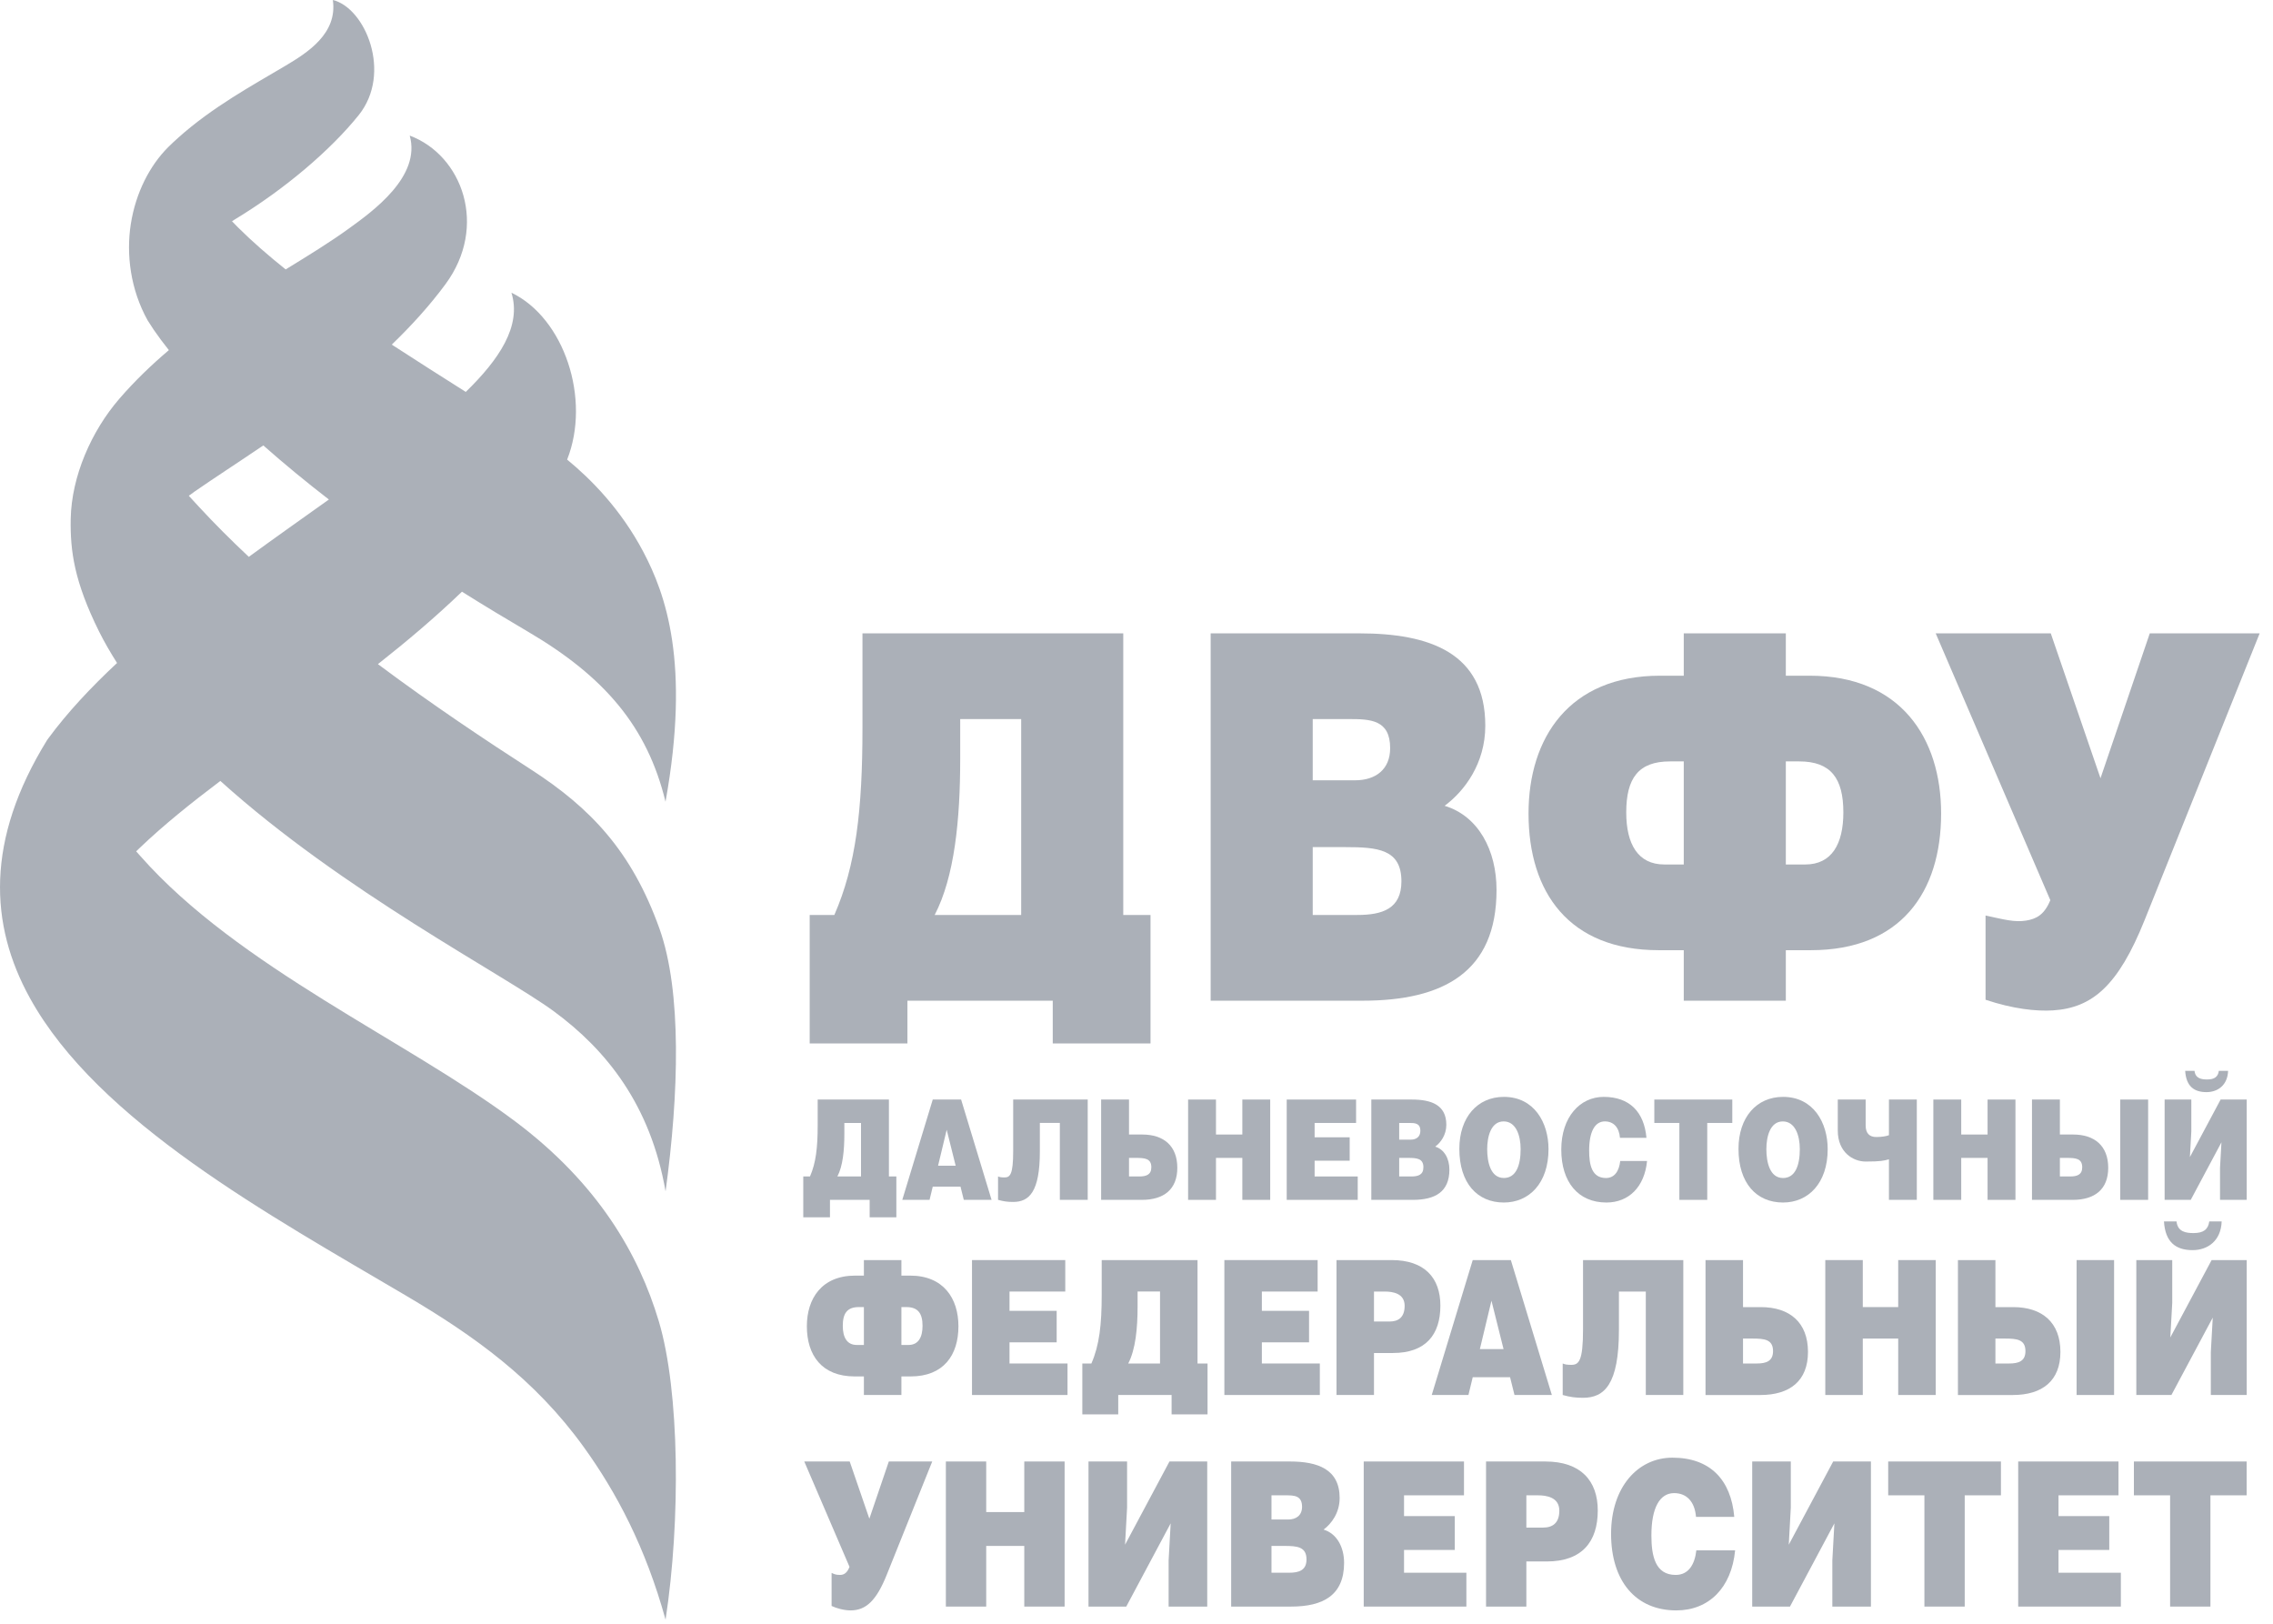<svg width="91" height="65" viewBox="0 0 91 65" fill="none" xmlns="http://www.w3.org/2000/svg">
<path d="M8.822 31.262C13.719 35.683 20.158 39.006 22.167 40.479C24.275 42.026 26.045 44.232 26.646 47.691C27.181 43.792 27.301 39.688 26.401 37.173C25.291 34.068 23.636 32.34 21.259 30.805C19.481 29.657 17.331 28.23 15.13 26.586C16.282 25.679 17.418 24.72 18.494 23.686C19.393 24.25 20.275 24.781 21.127 25.281C24.207 27.086 25.916 29.095 26.644 32.094C27.649 26.523 26.64 23.776 25.763 22.105C24.86 20.384 23.642 19.165 22.705 18.398C23.665 15.977 22.591 12.732 20.475 11.717C20.89 13.058 19.973 14.396 18.648 15.689C17.681 15.076 16.68 14.444 15.685 13.795C16.461 13.047 17.192 12.246 17.831 11.382C19.552 9.054 18.509 6.214 16.403 5.428C16.861 7.063 14.94 8.447 13.953 9.159C13.2 9.703 12.343 10.23 11.437 10.785C10.743 10.231 10.098 9.669 9.525 9.1C9.443 9.019 9.366 8.937 9.288 8.856C9.327 8.831 9.365 8.806 9.405 8.782C11.415 7.567 13.248 5.994 14.359 4.611C15.715 2.921 14.623 0.313 13.325 0C13.522 1.348 12.296 2.116 11.425 2.634C10.145 3.396 8.502 4.282 7.116 5.531C6.985 5.648 6.857 5.768 6.733 5.891C6.003 6.619 5.433 7.71 5.236 8.974C5.048 10.18 5.221 11.59 5.914 12.831C5.991 12.956 6.072 13.08 6.156 13.203C6.343 13.475 6.545 13.747 6.761 14.016C6.076 14.597 5.41 15.233 4.786 15.953C4.785 15.954 4.784 15.956 4.783 15.957C3.654 17.26 2.864 19.074 2.831 20.767C2.807 22.06 2.974 23.281 3.968 25.284C4.181 25.708 4.423 26.127 4.686 26.54C3.639 27.517 2.699 28.521 1.939 29.552C1.921 29.577 1.903 29.602 1.885 29.627C-0.584 33.628 -0.426 37.013 1.199 39.956C3.928 44.898 10.774 48.633 16.273 51.877C18.974 53.471 21.405 55.201 23.368 57.923C24.684 59.747 25.847 61.947 26.646 64.837C27.252 60.885 27.215 55.696 26.375 52.89C25.581 50.234 23.962 47.389 20.613 44.881C16.302 41.654 9.546 38.718 5.625 34.275C5.567 34.209 5.509 34.145 5.451 34.08C5.5 34.033 5.548 33.986 5.598 33.939C6.542 33.035 7.639 32.154 8.822 31.262ZM7.783 19.683C8.568 19.139 9.52 18.523 10.542 17.831C11.402 18.591 12.281 19.312 13.167 19.996C12.128 20.736 11.043 21.502 9.961 22.291C9.264 21.636 8.588 20.964 7.949 20.271C7.817 20.129 7.687 19.988 7.559 19.847C7.634 19.793 7.706 19.737 7.783 19.683Z" fill="#ABB0B8"/>
<path d="M36.33 40.059H42.147V41.77H46.061V36.627H44.97V25.354H34.529V29.132C34.529 32.42 34.269 34.647 33.403 36.627H32.416V41.77H36.329V40.059H36.33ZM38.442 30.378V28.785H40.883V36.627H37.42C38.217 35.096 38.442 32.809 38.442 30.378Z" fill="#ABB0B8"/>
<path d="M59.914 35.627C59.914 34.033 59.187 32.666 57.836 32.257C58.633 31.665 59.464 30.562 59.464 29.051C59.464 26.13 57.231 25.354 54.426 25.354H48.469V40.059H54.547C57.785 40.059 59.914 38.915 59.914 35.627ZM52.555 28.785H53.993C54.858 28.785 55.655 28.806 55.655 29.949C55.655 30.807 55.066 31.236 54.253 31.236H52.555V28.785ZM52.555 36.627V33.911H53.854C55.153 33.911 56.106 33.993 56.106 35.28C56.106 36.382 55.343 36.627 54.339 36.627H52.555V36.627Z" fill="#ABB0B8"/>
<path d="M66.406 38.037H67.41V40.059H71.496V38.037H72.501C76.085 38.037 77.713 35.729 77.713 32.564C77.713 29.541 76.085 27.049 72.449 27.049H71.496V25.354H67.41V27.049H66.458C62.822 27.049 61.195 29.541 61.195 32.564C61.195 35.729 62.822 38.037 66.406 38.037ZM71.496 30.48H72.033C73.297 30.48 73.799 31.154 73.799 32.522C73.799 33.789 73.332 34.606 72.276 34.606H71.496V30.48ZM66.857 30.48H67.41V34.606H66.631C65.575 34.606 65.107 33.789 65.107 32.522C65.107 31.154 65.593 30.48 66.857 30.48Z" fill="#ABB0B8"/>
<path d="M81.115 36.852C80.652 36.928 80.225 36.806 79.492 36.649V40.021C80.587 40.387 81.516 40.489 82.189 40.447C83.761 40.347 84.803 39.467 85.86 36.832L90.466 25.354H86.067L84.094 31.154L82.103 25.354H77.496L82.085 36.035C81.843 36.627 81.518 36.786 81.115 36.852Z" fill="#ABB0B8"/>
<path d="M33.227 48.032H34.817V48.729H35.886V47.095H35.588V44.016H32.736V45.047C32.736 45.945 32.665 46.553 32.428 47.095H32.159V48.729H33.228V48.032H33.227ZM33.804 45.388V44.953H34.471V47.095H33.525C33.743 46.677 33.804 46.052 33.804 45.388Z" fill="#ABB0B8"/>
<path d="M38.586 48.032H39.698L38.478 44.016H37.343L36.123 48.032H37.215L37.343 47.502H38.454L38.586 48.032ZM37.556 46.664L37.901 45.226L38.26 46.664H37.556Z" fill="#ABB0B8"/>
<path d="M43.547 48.032V44.016H40.563V46.085C40.563 47.028 40.435 47.134 40.213 47.134C40.084 47.134 40.023 47.123 39.957 47.094V48.031C40.179 48.093 40.331 48.115 40.563 48.115C41.201 48.115 41.631 47.714 41.631 46.096V44.952H42.431V48.031H43.547V48.032Z" fill="#ABB0B8"/>
<path d="M45.2 45.416V44.016H44.084V48.032H45.715C46.6 48.032 47.134 47.607 47.134 46.749C47.134 45.873 46.591 45.416 45.73 45.416H45.2V45.416ZM46.094 46.727C46.094 47.028 45.885 47.095 45.611 47.095H45.2V46.352H45.479C45.834 46.352 46.094 46.375 46.094 46.727Z" fill="#ABB0B8"/>
<path d="M49.737 48.032H50.853V44.016H49.737V45.416H48.682V44.016H47.566V48.032H48.682V46.352H49.737V48.032Z" fill="#ABB0B8"/>
<path d="M54.291 44.953V44.016H51.514V48.032H54.357V47.095H52.631V46.464H54.035V45.527H52.631V44.953H54.291Z" fill="#ABB0B8"/>
<path d="M58.027 46.821C58.027 46.386 57.829 46.013 57.459 45.901C57.677 45.739 57.904 45.438 57.904 45.025C57.904 44.227 57.294 44.016 56.528 44.016H54.901V48.032H56.561C57.445 48.032 58.027 47.72 58.027 46.821ZM56.017 44.953H56.41C56.646 44.953 56.864 44.958 56.864 45.27C56.864 45.505 56.703 45.621 56.481 45.621H56.017V44.953V44.953ZM56.504 47.095H56.017V46.352H56.371C56.726 46.352 56.986 46.375 56.986 46.726C56.986 47.028 56.779 47.095 56.504 47.095Z" fill="#ABB0B8"/>
<path d="M58.425 45.99C58.425 47.357 59.138 48.138 60.207 48.138C61.215 48.138 61.995 47.369 61.995 46.001C61.995 44.941 61.423 43.909 60.207 43.909C59.148 43.909 58.425 44.729 58.425 45.99ZM60.198 44.891C60.694 44.891 60.879 45.455 60.879 46.001C60.879 46.664 60.69 47.156 60.207 47.156C59.673 47.156 59.54 46.514 59.54 46.001C59.54 45.494 59.692 44.891 60.198 44.891Z" fill="#ABB0B8"/>
<path d="M64.251 44.891C64.6 44.891 64.822 45.131 64.856 45.549H65.916C65.826 44.518 65.244 43.909 64.204 43.909C63.253 43.909 62.506 44.718 62.506 46.018C62.506 47.324 63.187 48.138 64.312 48.138C65.21 48.138 65.84 47.513 65.94 46.476H64.866C64.823 46.86 64.653 47.157 64.294 47.157C63.727 47.157 63.622 46.627 63.622 46.062C63.622 45.287 63.858 44.891 64.251 44.891Z" fill="#ABB0B8"/>
<path d="M68.35 48.032V44.953H69.353V44.016H66.231V44.953H67.234V48.032H68.35Z" fill="#ABB0B8"/>
<path d="M73.172 46.001C73.172 44.941 72.6 43.909 71.384 43.909C70.324 43.909 69.601 44.729 69.601 45.99C69.601 47.357 70.315 48.138 71.384 48.138C72.392 48.138 73.172 47.369 73.172 46.001ZM71.384 47.157C70.85 47.157 70.717 46.514 70.717 46.001C70.717 45.494 70.869 44.892 71.374 44.892C71.871 44.892 72.056 45.455 72.056 46.001C72.056 46.664 71.867 47.157 71.384 47.157Z" fill="#ABB0B8"/>
<path d="M73.576 44.016V45.259C73.576 46.13 74.191 46.498 74.692 46.498C75.284 46.498 75.426 46.464 75.624 46.408V48.032H76.74V44.016H75.624V45.443C75.525 45.483 75.335 45.516 75.118 45.516C74.848 45.516 74.692 45.371 74.692 45.053V44.016H73.576V44.016Z" fill="#ABB0B8"/>
<path d="M80.689 48.032V44.016H79.573V45.416H78.518V44.016H77.402V48.032H78.518V46.352H79.573V48.032H80.689Z" fill="#ABB0B8"/>
<path d="M81.351 44.016V48.032H82.983C83.867 48.032 84.403 47.607 84.403 46.749C84.403 45.873 83.859 45.416 82.998 45.416H82.468V44.016H81.351ZM82.747 46.352C83.101 46.352 83.362 46.375 83.362 46.727C83.362 47.028 83.153 47.095 82.879 47.095H82.468V46.352H82.747Z" fill="#ABB0B8"/>
<path d="M86.001 44.016H84.885V48.032H86.001V44.016Z" fill="#ABB0B8"/>
<path d="M88.364 43.212C88.147 43.212 87.892 43.179 87.858 42.866H87.484C87.522 43.485 87.839 43.719 88.336 43.719C88.79 43.719 89.183 43.441 89.202 42.866H88.832C88.799 43.106 88.657 43.212 88.364 43.212Z" fill="#ABB0B8"/>
<path d="M87.673 46.319L87.73 45.293V44.016H86.661V48.032H87.707L88.936 45.728L88.879 46.754V48.032H89.948V44.016H88.903L87.673 46.319Z" fill="#ABB0B8"/>
<path d="M36.088 55.843V55.1H36.457C37.773 55.1 38.371 54.252 38.371 53.09C38.371 51.979 37.774 51.064 36.438 51.064H36.088V50.442H34.586V51.064H34.237C32.901 51.064 32.303 51.979 32.303 53.09C32.303 54.252 32.901 55.1 34.218 55.1H34.586V55.843H36.088ZM36.088 52.324H36.285C36.749 52.324 36.934 52.572 36.934 53.075C36.934 53.539 36.762 53.84 36.374 53.84H36.088V52.324ZM34.3 53.84C33.912 53.84 33.741 53.54 33.741 53.075C33.741 52.572 33.919 52.324 34.383 52.324H34.586V53.84H34.3V53.84Z" fill="#ABB0B8"/>
<path d="M40.416 53.735H42.304V52.474H40.416V51.702H42.648V50.442H38.914V55.843H42.738V54.582H40.416V53.735Z" fill="#ABB0B8"/>
<path d="M47.943 50.442H44.107V51.829C44.107 53.038 44.012 53.855 43.694 54.582H43.331V56.62H44.769V55.843H46.905V56.62H48.344V54.582H47.943V50.442ZM46.442 54.582H45.169C45.462 54.02 45.544 53.179 45.544 52.287V51.701H46.442V54.582V54.582Z" fill="#ABB0B8"/>
<path d="M52.84 54.582H50.519V53.735H52.408V52.474H50.519V51.702H52.752V50.442H49.018V55.843H52.84V54.582Z" fill="#ABB0B8"/>
<path d="M55.008 54.162H55.765C57.081 54.162 57.666 53.428 57.666 52.265C57.666 51.154 57.031 50.442 55.713 50.442H53.507V55.843H55.008V54.162V54.162ZM55.008 51.702H55.434C55.752 51.702 56.235 51.769 56.235 52.272C56.235 52.738 55.981 52.902 55.631 52.902H55.008V51.702Z" fill="#ABB0B8"/>
<path d="M60.633 55.843H62.129L60.487 50.442H58.961L57.32 55.843H58.789L58.961 55.131H60.456L60.633 55.843ZM59.247 54.005L59.711 52.069L60.195 54.005H59.247Z" fill="#ABB0B8"/>
<path d="M64.815 51.702H65.89V55.843H67.391V50.442H63.377V53.224C63.377 54.493 63.206 54.636 62.907 54.636C62.735 54.636 62.652 54.62 62.563 54.582V55.843C62.862 55.926 63.066 55.955 63.377 55.955C64.236 55.955 64.814 55.415 64.814 53.24V51.702H64.815Z" fill="#ABB0B8"/>
<path d="M72.383 54.118C72.383 52.939 71.652 52.325 70.494 52.325H69.782V50.442H68.281V55.844H70.475C71.665 55.843 72.383 55.273 72.383 54.118ZM69.782 54.582V53.584H70.157C70.634 53.584 70.984 53.615 70.984 54.087C70.984 54.493 70.704 54.582 70.335 54.582H69.782Z" fill="#ABB0B8"/>
<path d="M77.497 55.843V50.442H75.995V52.324H74.577V50.442H73.076V55.843H74.577V53.584H75.995V55.843H77.497Z" fill="#ABB0B8"/>
<path d="M84.638 50.442H83.137V55.843H84.638V50.442Z" fill="#ABB0B8"/>
<path d="M82.489 54.118C82.489 52.939 81.757 52.325 80.6 52.325H79.887V50.442H78.386V55.844H80.581C81.77 55.843 82.489 55.273 82.489 54.118ZM80.441 54.582H79.887V53.584H80.262C80.739 53.584 81.089 53.615 81.089 54.087C81.089 54.493 80.809 54.582 80.441 54.582Z" fill="#ABB0B8"/>
<path d="M87.781 50.044C88.391 50.044 88.919 49.668 88.945 48.896H88.448C88.404 49.219 88.213 49.361 87.818 49.361C87.526 49.361 87.182 49.316 87.138 48.896H86.635C86.686 49.729 87.112 50.044 87.781 50.044Z" fill="#ABB0B8"/>
<path d="M86.889 53.54L86.966 52.159V50.442H85.528V55.843H86.933L88.588 52.745L88.511 54.125V55.843H89.948V50.442H88.543L86.889 53.54Z" fill="#ABB0B8"/>
<path d="M34.805 60.796L34.018 58.505H32.199L34.011 62.724C33.916 62.958 33.799 63.046 33.628 63.046C33.444 63.046 33.389 63.006 33.293 62.965V64.288C33.478 64.377 33.785 64.466 34.053 64.466C34.667 64.466 35.085 64.078 35.502 63.038L37.322 58.505H35.584L34.805 60.796Z" fill="#ABB0B8"/>
<path d="M41.007 60.53H39.483V58.505H37.868V64.313H39.483V61.885H41.007V64.313H42.622V58.505H41.007V60.53Z" fill="#ABB0B8"/>
<path d="M45.042 61.836L45.123 60.352V58.505H43.578V64.313H45.09L46.868 60.981L46.786 62.466V64.313H48.332V58.505H46.82L45.042 61.836Z" fill="#ABB0B8"/>
<path d="M52.99 61.231C53.304 60.997 53.633 60.562 53.633 59.966C53.633 58.811 52.75 58.505 51.642 58.505H49.29V64.313H51.69C52.969 64.313 53.811 63.862 53.811 62.562C53.81 61.933 53.523 61.393 52.99 61.231ZM50.904 59.859H51.471C51.813 59.859 52.128 59.868 52.128 60.32C52.128 60.659 51.895 60.828 51.574 60.828H50.904V59.859ZM51.608 62.958H50.904V61.885H51.417C51.93 61.885 52.306 61.917 52.306 62.426C52.306 62.861 52.005 62.958 51.608 62.958Z" fill="#ABB0B8"/>
<path d="M56.211 62.046H58.242V60.691H56.211V59.859H58.611V58.505H54.597V64.313H58.707V62.958H56.211V62.046Z" fill="#ABB0B8"/>
<path d="M61.867 58.505H59.494V64.313H61.108V62.507H61.922C63.337 62.507 63.967 61.716 63.967 60.466C63.967 59.271 63.282 58.505 61.867 58.505ZM61.778 61.151H61.108V59.859H61.566C61.908 59.859 62.428 59.933 62.428 60.474C62.428 60.973 62.154 61.151 61.778 61.151Z" fill="#ABB0B8"/>
<path d="M67.086 63.046C66.265 63.046 66.114 62.28 66.114 61.465C66.114 60.344 66.456 59.771 67.024 59.771C67.53 59.771 67.851 60.118 67.9 60.723H69.432C69.302 59.231 68.46 58.352 66.955 58.352C65.581 58.352 64.5 59.521 64.5 61.4C64.5 63.288 65.485 64.466 67.112 64.466C68.412 64.466 69.322 63.564 69.466 62.062H67.913C67.851 62.619 67.606 63.046 67.086 63.046Z" fill="#ABB0B8"/>
<path d="M71.614 61.836L71.695 60.352V58.505H70.15V64.313H71.662L73.44 60.981L73.358 62.466V64.313H74.903V58.505H73.392L71.614 61.836Z" fill="#ABB0B8"/>
<path d="M75.594 59.859H77.044V64.313H78.658V59.859H80.108V58.505H75.594V59.859Z" fill="#ABB0B8"/>
<path d="M82.413 62.046H84.445V60.691H82.413V59.859H84.814V58.505H80.799V64.313H84.909V62.958H82.413V62.046Z" fill="#ABB0B8"/>
<path d="M85.431 59.859H86.881V64.313H88.495V59.859H89.945V58.505H85.431V59.859Z" fill="#ABB0B8"/>
</svg>
